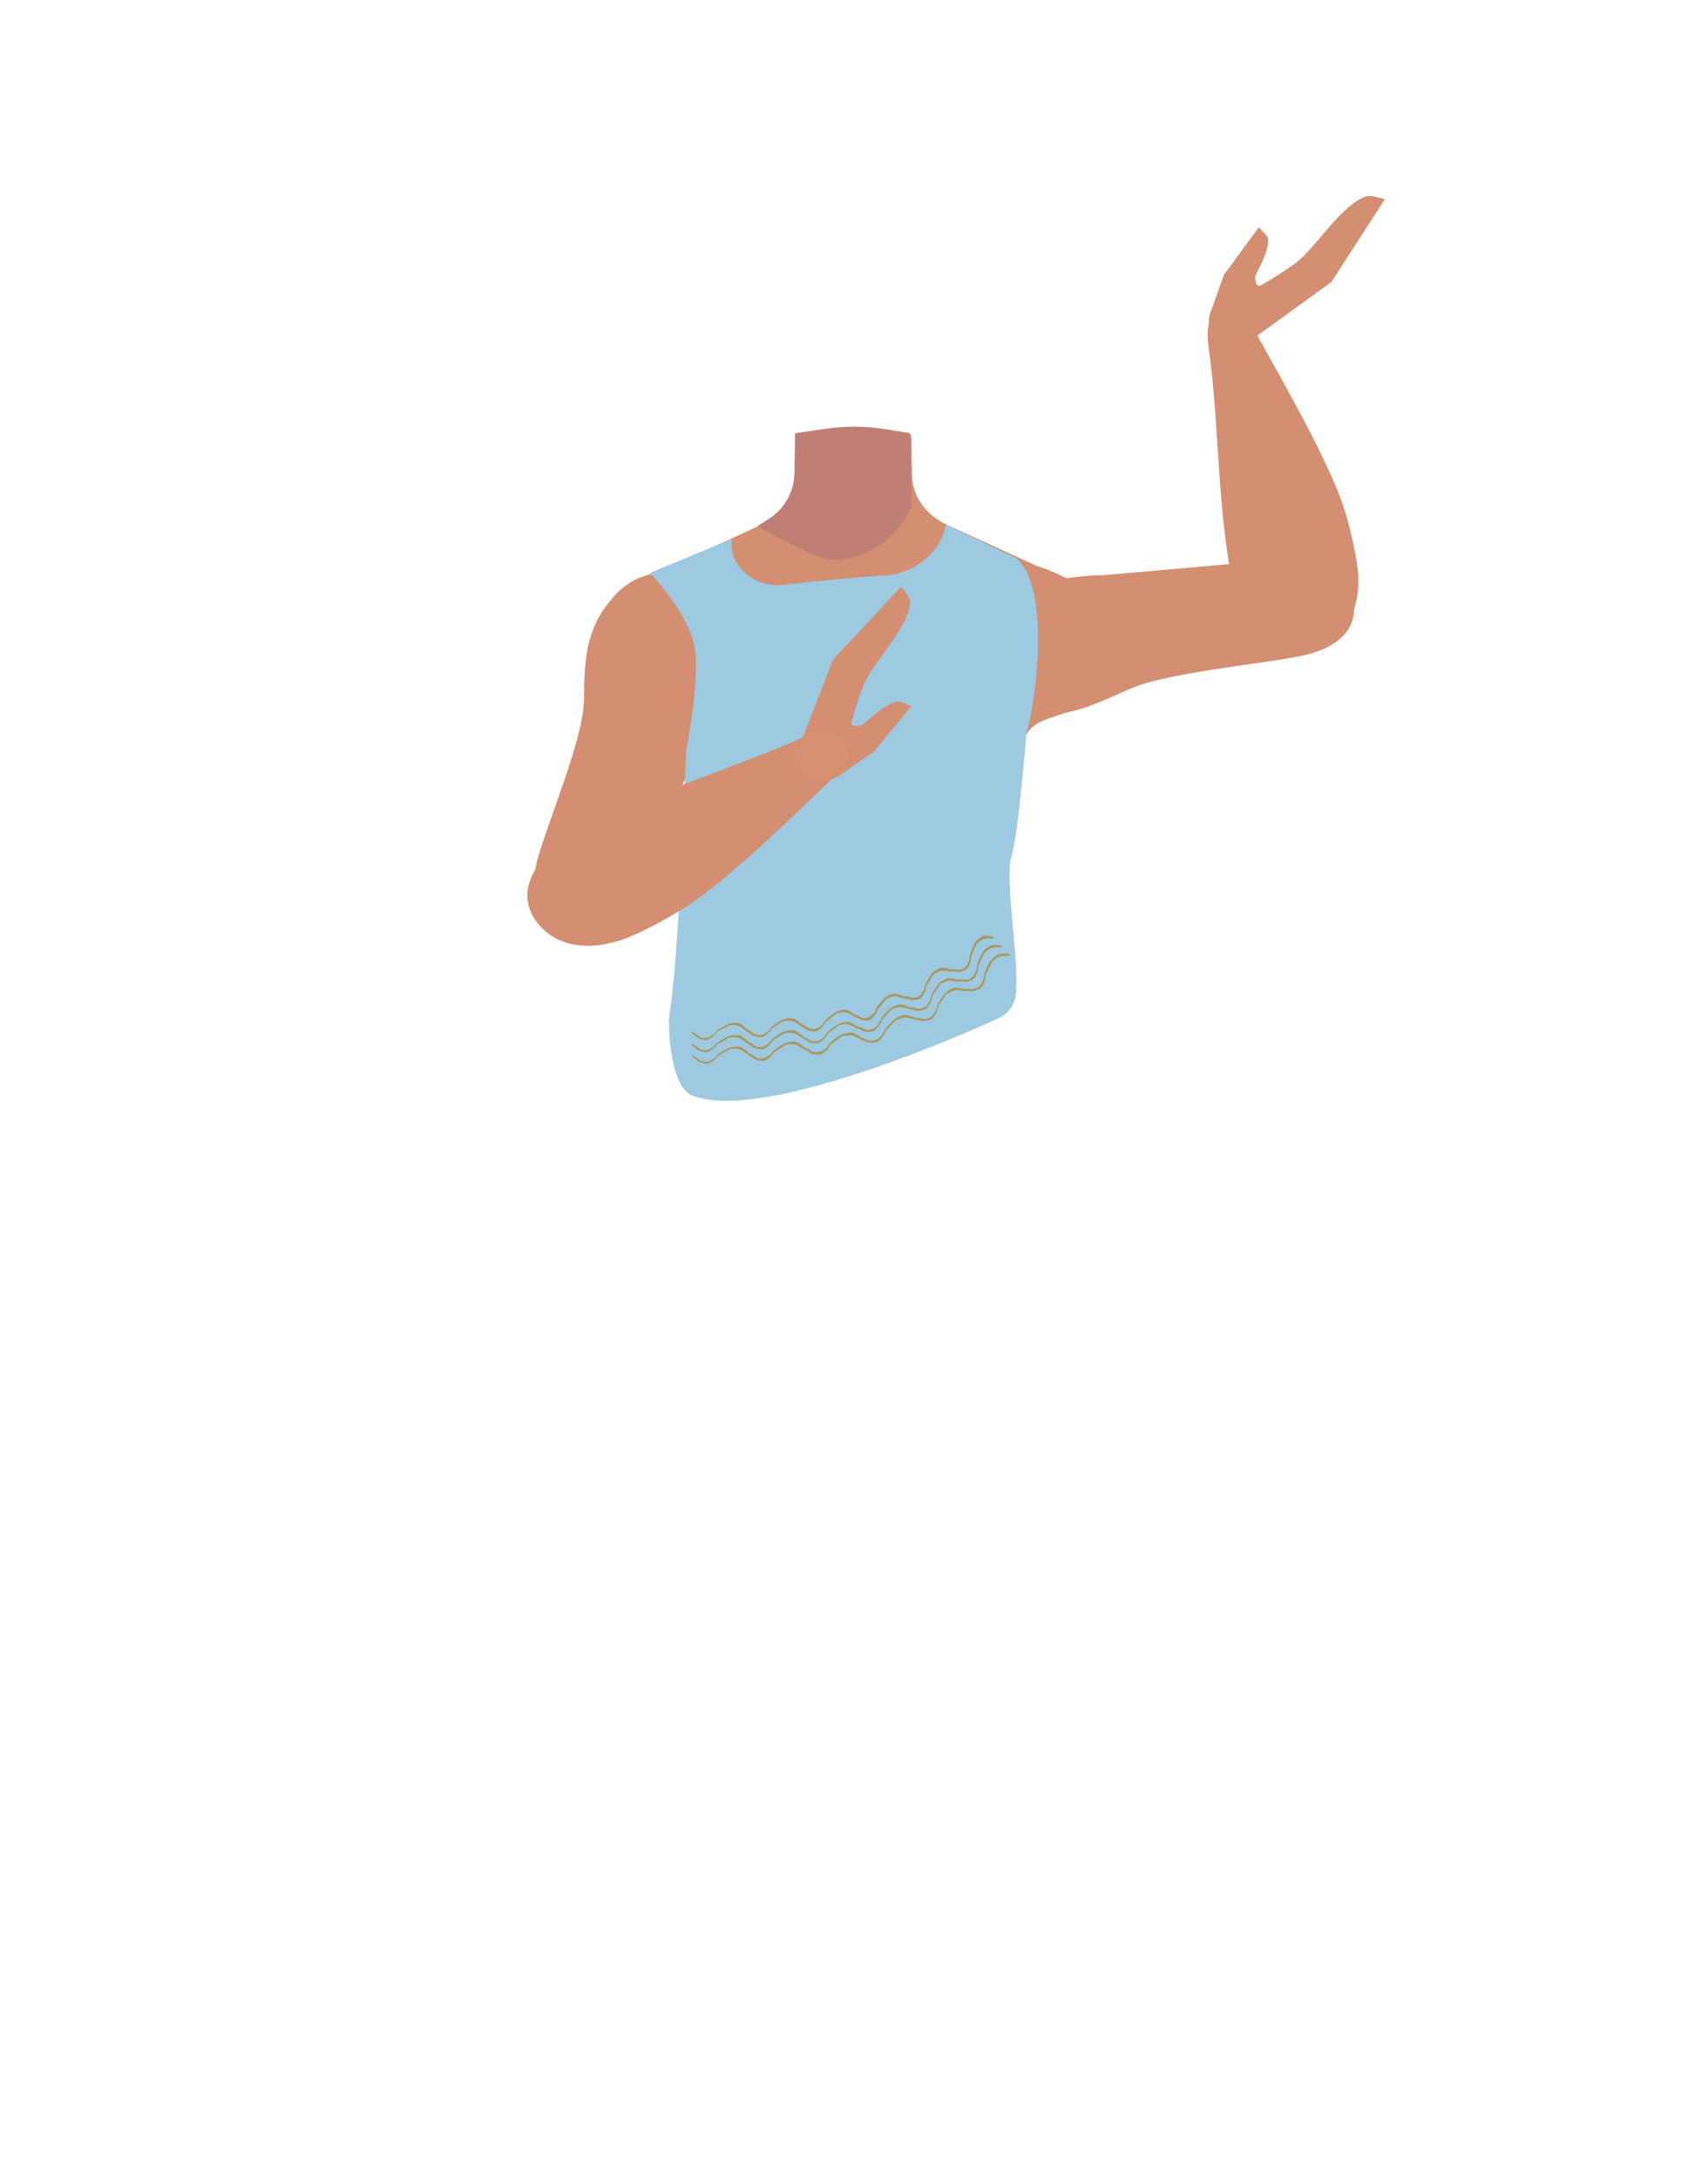 <?xml version="1.0" encoding="utf-8"?>
<!-- Generator: Adobe Illustrator 26.0.2, SVG Export Plug-In . SVG Version: 6.00 Build 0)  -->
<svg version="1.1" id="Calque_1" xmlns="http://www.w3.org/2000/svg" xmlns:xlink="http://www.w3.org/1999/xlink" x="0px" y="0px"
	 viewBox="0 0 788 1005" style="enable-background:new 0 0 788 1005;" xml:space="preserve">
<style type="text/css">
	.st0{fill:#D48F72;}
	.st1{fill:#9DCAE0;}
	.st2{fill:#D79072;}
	.st3{fill:#AA975F;}
	.st4{fill:#BF7F75;}
</style>
<path class="st0" d="M409,367.7c10.8,6.5,22.3,32.3,34.8,34.9c4.4,1,13.4-4.9,15.8-8.4c8.9-12.9,4.6-49.3,17.2-59.3
	c10.7-8.4,36.3-3.6,36.9-39.2c0.4-21.6-26.9-31.9-33.5-34.1c-1.1-0.3-2.1-0.8-3.2-1.2l-40.5-18.6c-9.6-4.4-15.7-13.4-15.8-23.3
	l-0.2-16.7l-27,1.9l-26.6-1.9l0.1,14.6c0.1,11.2-6.7,21.4-17.5,26.4l-40.1,18.4c0,0-35.4,10-35,34.6c0.6,35.5,26.2,30.7,36.9,39.2
	c12.6,10,8.3,46.3,17.2,59.3c2.5,3.6,11.4,9.4,15.8,8.4c12.5-2.7,23.5-29.2,34.8-34.9C385.5,364.3,402.7,363.8,409,367.7z"/>
<polygon class="st0" points="395.3,196.8 420.3,200.5 421.3,254.2 393.8,284.3 366.6,254.2 367.6,200.5 "/>
<path class="st0" d="M454.7,280.6c21.8-15.8,53.9-15.3,53.9-15.3s62-5.4,82.6-7.4c9.7-1,30-3.4,33.3,19l0,0
	c2.7,18.5-16,24-25.2,25.8c-18.7,3.6-57.4,7.3-75,13.8c-13.1,4.8-31.2,17-54.7,12.2c0,0-19.7-2-24.8-19.9l-0.2-0.7
	C441.8,297.9,445.7,287.1,454.7,280.6L454.7,280.6z"/>
<path class="st0" d="M602.2,299.3c-19.7,2.4-29-17.8-31.9-25.3s-4.7-23.9-5.7-31.9c-2.4-20.6-3.5-55.4-6.2-75.5
	c-1.7-13.2-3.1-20.1,5.8-23.4c8-3,14.3,8.7,16.8,13.2c10.4,18.7,31.2,55,38.5,76.2c3,8.7,7.4,26.8,7.2,35.9
	C626.2,294.1,607.9,298.6,602.2,299.3z"/>
<path class="st0" d="M463.6,446.2c-0.9-3.7-5.7-23.4-5.6-31.3c0.1-8.5,4-25.7,1.8-34c-9.8-36.7-123.5-36.7-133.3,0
	c-2.2,8.3,1.7,25.5,1.8,34c0.1,7.9-4.7,27.6-5.6,31.3"/>
<path class="st0" d="M335.3,285.8c5.3,25.2-9.8,51.4-9.8,51.4s-23,53.6-30.4,71.6c-3.5,8.5-10.4,26.2-33.4,18.8l0,0
	c-19-6.1-15.8-24.1-13.4-32.5c5-17.1,19-50.7,20.8-68.1c1.3-13-2.2-33.5,13.1-50.7c0,0,10.8-15.4,30.4-11.4l0.8,0.2
	C324.5,267.2,333.1,275.4,335.3,285.8L335.3,285.8z"/>
<path class="st0" d="M558.2,144.8l6.5-18.1l16-21.8c0,0,4.1,3.6,4.3,5.2c0.6,5.1-3.5,12.3-5.8,17c-0.3,0.6,0.1,3.7,0.7,4.2
	c2.3,1.8,7.5-1.5,7.5-1.5L575,145L558.2,144.8z"/>
<path class="st0" d="M563.9,141.6l14.5,14.4l35.8-25.9l24.7-38.2c0,0-6.3-2-8.4-1.4c-10.6,3.1-22.8,22.3-30.9,29.3
	C590.8,127.3,563.9,141.6,563.9,141.6z"/>
<ellipse transform="matrix(2.094237e-02 -1 1 2.094237e-02 409.65 714.82)" class="st0" cx="569.8" cy="148.2" rx="11.2" ry="12.1"/>
<path class="st1" d="M466.6,395.1c-3,9.9,2.9,44.2,2.3,58.5c-0.1,4.1,0.5,10.1-6.4,15c-1.8,1.3-109.3,50.7-143.4,36.5
	c-9.6-4-11.3-31.1-10.1-38.4c4.5-27.5,7.5-119.9,7.5-119.9s5.4-27.1,4.5-44.5s-21.1-38.1-21.1-38.1l37.8-15.7
	c-0.6,3.7,0.1,7.5,2,10.8c4.1,7.3,12.9,11.4,21.8,10.4c10.5-1.2,29-3.2,46.7-4.3c6.8-0.4,13.2-2.9,18.5-7.3c5-4.1,8.5-9.9,9.8-16.2
	l32.5,15.6c17.8,15.4,6.5,77.6,4.7,79.4C473.6,336.7,470,384.2,466.6,395.1z"/>
<path class="st0" d="M245.7,422.2c-8.8-16.5,8.9-31.1,15.6-36c6.8-4.9,22.9-11.8,30.8-15.2c20.3-8.7,55.6-20.9,75.3-29.6
	c13-5.8,19.6-9.1,25.8-2.4c5.6,6.1-4.3,15.3-8.1,19c-15.8,15.1-46.3,45-65.6,58.2c-7.9,5.4-25,15.1-34.5,17.8
	C258.7,441.6,248.3,427,245.7,422.2z"/>
<path class="st0" d="M386.7,358l16.5-11.4l17.3-20.9c0,0-5-2.5-6.7-2.1c-5.4,1.1-11.5,7-15.6,10.4c-0.5,0.5-3.9,1.1-4.5,0.7
	c-2.6-1.4-0.8-7.1-0.8-7.1l-11.7,15.7L386.7,358z"/>
<path class="st0" d="M388.2,352l-19.3-8.2l15.4-39.6l31.5-33.7c0,0,4,5,4.1,6.9c0.1,10.3-15.8,27.1-20.5,36.4
	C394.4,323.9,388.2,352,388.2,352z"/>
<ellipse transform="matrix(2.809611e-02 -1 1 2.809611e-02 20.077 718.476)" class="st2" cx="379.5" cy="348.9" rx="11.2" ry="12.1"/>
<g>
	<g>
		<g>
			<g>
				<path class="st3" d="M319.1,476.5c0,0,0.3,0.2,0.8,0.5c0.5,0.3,1.2,0.9,1.8,1.6c1.8,0.7,3.1,1.2,4.5,1c1.3-0.6,3.3-1.6,4.5-3.6
					c2-1.1,3.9-2.2,5.9-3.3c2.2,0,3.7,0,5.1,0.9c1.3,0.8,2.5,2.1,2.9,2c0.1-0.2,0-0.7,0-1c-0.2-0.1-0.3,0.1-0.3,0.1
					c0,0,0.2-0.2,0.3-0.1c0.1,0.1-2-2.3-3.8-2.8c-1.7-0.1-4-0.2-5.9,1c-2,1-4.2,2.1-5.6,4.2c-2.1,1.3-2.6,1.6-3.2,1.6
					c-0.5,0.1-3,0.5-4.8-1.7c-2-1.1-1.6-1-1.7-1c0,0-0.3-0.2-0.3-0.3c-0.1,0-0.1,0.4-0.1,0.5"/>
				<path class="st3" d="M319.1,482.1c0,0,1.4,0.6,2.7,2.1c1.8,0.7,3.1,1.2,4.6,1c1.3-0.6,3.3-1.6,4.5-3.6c2-1.1,3.9-2.2,6-3.3
					c2.2,0,3.8,0,5.1,0.9c1.3,0.8,2.6,2.1,2.9,2c0.1-0.2,0.1-0.7,0-1c-0.2-0.1-0.3,0.1-0.3,0.1c0,0,0.2-0.2,0.3-0.1
					c0.1,0.1-2-2.3-3.9-2.8c-1.7-0.1-4-0.2-6,1c-2,1-4.2,2.1-5.6,4.2c-2.1,1.3-2.6,1.6-3.2,1.6c-0.6,0.1-3.1,0.5-4.8-1.7
					c-2-1.1-1.7-1-1.7-1c0,0-0.3-0.2-0.4-0.3c-0.1,0-0.1,0.4-0.1,0.5"/>
				<path class="st3" d="M319.3,487.4c0,0,0.4,0.2,0.9,0.5c0.5,0.3,1.2,0.9,1.9,1.6c1.8,0.7,3.2,1.2,4.6,1c1.3-0.6,3.4-1.6,4.6-3.6
					c2-1.1,4-2.3,6-3.3c2.3,0,3.8,0,5.2,0.9c1.3,0.8,2.6,2.1,2.9,2c0.1-0.2,0.1-0.7,0-1c-0.2-0.1-0.3,0.1-0.3,0.1
					c0,0,0.2-0.2,0.3-0.1c0.1,0.1-2.1-2.2-3.9-2.8c-1.8-0.1-4-0.2-6,1c-2,1-4.3,2.1-5.7,4.2c-2.2,1.3-2.7,1.6-3.3,1.7
					c-0.6,0.1-3.1,0.5-4.9-1.7c-2.1-1.1-1.7-1-1.8-1c0,0-0.3-0.2-0.4-0.3c-0.1,0-0.1,0.4-0.1,0.5"/>
			</g>
			<g>
				<path class="st3" d="M344.3,475.6c0,0,1.4,0.6,2.8,1.9c1.8,0.6,3.2,1,4.6,0.8c1.2-0.7,3.2-1.8,4.3-3.9c1.9-1.2,3.7-2.5,5.7-3.6
					c2.2-0.1,3.7-0.2,5.1,0.6c1.3,0.7,2.7,1.9,3,1.8c0.1-0.3,0-0.7-0.1-1c-0.2-0.1-0.3,0.1-0.3,0.1c0,0,0.2-0.2,0.3-0.1
					c0.1,0.1-2.1-2.1-4-2.6c-1.7,0-3.9,0-5.8,1.3c-1.9,1.1-4,2.3-5.3,4.5c-2,1.4-2.5,1.8-3.1,1.8c-0.5,0.1-3,0.6-4.9-1.5
					c-2-1-1.7-0.9-1.8-0.9c0,0-0.3-0.2-0.4-0.3c-0.1,0-0.1,0.4,0,0.5"/>
				<path class="st3" d="M344.7,481.2c0,0,1.4,0.6,2.8,1.9c1.8,0.6,3.2,1,4.6,0.8c1.2-0.7,3.2-1.8,4.3-3.9c1.9-1.2,3.8-2.5,5.8-3.7
					c2.2-0.1,3.8-0.2,5.1,0.6c1.3,0.7,2.7,1.9,3,1.8c0.1-0.3,0-0.7-0.1-1c-0.3-0.1-0.3,0.1-0.3,0.1c0,0,0.2-0.2,0.3-0.1
					c0.1,0.1-2.2-2.1-4-2.6c-1.7,0-4,0-5.9,1.3c-1.9,1.1-4.1,2.3-5.4,4.5c-2.1,1.4-2.5,1.8-3.1,1.8c-0.5,0.1-3,0.6-4.9-1.5
					c-2.1-1-1.7-0.9-1.8-0.9c0,0-0.3-0.2-0.4-0.3c-0.1,0-0.1,0.4,0,0.5"/>
				<path class="st3" d="M345.2,486.5c0,0,1.4,0.6,2.8,1.9c1.9,0.6,3.2,1,4.7,0.8c1.3-0.7,3.3-1.8,4.4-3.9c1.9-1.2,3.9-2.5,5.8-3.7
					c2.3-0.1,3.8-0.2,5.2,0.6c1.4,0.7,2.7,1.9,3.1,1.8c0.1-0.3,0-0.7-0.1-1c-0.3-0.1-0.3,0.1-0.3,0.1c0,0,0.2-0.2,0.3-0.1
					c0.1,0.1-2.2-2.1-4.1-2.6c-1.8,0-4.1,0-6,1.3c-1.9,1.1-4.1,2.4-5.5,4.5c-2.1,1.4-2.6,1.8-3.2,1.8c-0.6,0.1-3.1,0.6-5-1.5
					c-2.1-1-1.7-0.9-1.8-0.9c0,0-0.3-0.2-0.4-0.3c-0.1,0-0.1,0.4,0,0.5"/>
			</g>
			<g>
				<path class="st3" d="M369.5,473.3c0,0,1.4,0.5,2.9,1.8c1.8,0.5,3.2,0.8,4.6,0.4c0.6-0.4,1.3-0.9,2.1-1.6
					c0.7-0.7,1.4-1.6,1.9-2.6c1.8-1.4,3.5-2.7,5.3-4.1c2.1-0.3,3.6-0.6,5,0.1c1.4,0.6,2.8,1.6,3.1,1.5c0.1-0.3-0.1-0.7-0.2-1
					c-0.3-0.1-0.3,0.2-0.3,0.2c0,0,0.2-0.3,0.3-0.2c0.1,0.1-2.3-1.8-4.1-2.2c-1.7,0.1-3.8,0.4-5.5,1.8c-1.8,1.2-3.8,2.6-4.9,4.9
					c-1.9,1.6-2.4,1.9-2.9,2c-0.5,0.1-2.9,0.8-4.9-1.1c-2.1-0.9-1.8-0.8-1.8-0.8c0,0-0.3-0.2-0.4-0.2c-0.1,0,0,0.4,0,0.5"/>
				<path class="st3" d="M370.2,478.8c0,0,1.5,0.5,2.9,1.8c1.9,0.5,3.3,0.8,4.7,0.4c0.6-0.4,1.4-0.9,2.1-1.6
					c0.7-0.7,1.5-1.6,1.9-2.6c1.8-1.4,3.6-2.7,5.4-4.1c2.2-0.4,3.7-0.6,5.2,0.1c1.4,0.6,2.9,1.6,3.2,1.5c0.1-0.3-0.1-0.7-0.2-1
					c-0.3-0.1-0.3,0.2-0.3,0.2c0,0,0.2-0.3,0.3-0.2c0.1,0.1-2.4-1.8-4.3-2.1c-1.7,0.2-3.9,0.4-5.7,1.9c-1.8,1.2-3.9,2.6-5,4.9
					c-2,1.6-2.4,1.9-3,2c-0.5,0.1-3,0.9-5-1.1c-2.1-0.9-1.8-0.8-1.8-0.8c0,0-0.3-0.2-0.4-0.2c-0.1,0,0,0.4,0,0.5"/>
				<path class="st3" d="M371,484c0,0,1.5,0.5,3,1.8c1.9,0.4,3.3,0.8,4.8,0.4c1.2-0.8,3.2-2,4.2-4.2c1.9-1.4,3.7-2.8,5.6-4.2
					c2.3-0.4,3.8-0.6,5.3,0c1.4,0.6,3,1.6,3.3,1.4c0.1-0.3-0.1-0.7-0.2-1c-0.3-0.1-0.3,0.2-0.3,0.2c0,0,0.2-0.3,0.3-0.2
					c0.1,0-2.5-1.8-4.4-2.1c-1.8,0.2-4.1,0.4-5.9,1.9c-1.9,1.2-4,2.7-5.1,4.9c-2,1.6-2.5,1.9-3.1,2.1c-0.6,0.1-3.1,0.9-5.1-1.1
					c-2.2-0.9-1.8-0.8-1.9-0.8c0,0-0.3-0.2-0.4-0.2c-0.1,0,0,0.4,0,0.5"/>
			</g>
			<g>
				<path class="st3" d="M394.1,468.9c0,0,1.5,0.3,3,1.4c0.9,0.1,1.8,0.2,2.5,0.3c0.7,0,1.4-0.1,2.1-0.4c1-1,2.7-2.4,3.2-4.7
					c1.4-1.6,2.9-3.3,4.3-5c2-0.7,3.3-1.3,4.9-0.9c1.4,0.3,3.1,1,3.3,0.8c0-0.3-0.2-0.7-0.4-0.9c-0.3,0-0.2,0.2-0.3,0.2
					c0,0,0.1-0.3,0.2-0.2c0.1,0-2.6-1.3-4.5-1.3c-0.8,0.2-1.7,0.5-2.6,0.9c-0.9,0.4-1.7,1-2.4,1.9c-0.7,0.8-1.5,1.6-2.2,2.5
					c-0.7,0.9-1.3,2-1.6,3.1c-1.6,1.8-2,2.3-2.5,2.4c-0.2,0.1-0.9,0.4-1.8,0.5c-0.9,0.1-2-0.1-3.1-1c-2.2-0.6-1.8-0.5-1.8-0.6
					c0,0-0.3-0.2-0.4-0.2c-0.1,0,0,0.4,0.1,0.5"/>
				<path class="st3" d="M395.4,474.3c0,0,1.5,0.3,3.1,1.4c1,0.1,1.8,0.2,2.6,0.2c0.8,0,1.5-0.2,2.2-0.5c1.1-1,2.9-2.5,3.4-4.8
					c1.5-1.7,3-3.3,4.6-5.1c2.1-0.8,3.5-1.3,5.1-1c1.5,0.3,3.1,1,3.4,0.8c0-0.3-0.2-0.7-0.4-0.9c-0.3,0-0.2,0.2-0.3,0.2
					c0,0,0.1-0.3,0.3-0.2c0.1,0-2.7-1.3-4.6-1.2c-0.8,0.2-1.8,0.5-2.7,1c-0.9,0.5-1.8,1.1-2.5,1.9c-0.8,0.8-1.6,1.6-2.3,2.5
					c-0.7,1-1.3,2-1.7,3.2c-1.7,1.9-2.1,2.3-2.7,2.5c-0.3,0.1-1,0.5-1.9,0.6c-0.9,0.1-2.1-0.1-3.3-1c-2.2-0.6-1.9-0.5-1.9-0.5
					c0,0-0.3-0.2-0.4-0.2c-0.1,0,0,0.4,0.1,0.5"/>
				<path class="st3" d="M396.8,479.4c0,0,1.6,0.3,3.2,1.3c1,0.1,1.9,0.2,2.7,0.2c0.8,0,1.6-0.2,2.3-0.5c1.1-1,3-2.5,3.6-4.9
					c1.6-1.7,3.2-3.4,4.8-5.1c2.2-0.8,3.6-1.4,5.2-1c1.5,0.2,3.2,0.9,3.5,0.7c0-0.3-0.2-0.7-0.4-0.9c-0.3,0-0.2,0.2-0.3,0.2
					c0,0,0.2-0.3,0.3-0.2c0.1,0-2.8-1.2-4.7-1.2c-1.7,0.5-3.9,1.3-5.4,3c-1.6,1.6-3.4,3.4-4.3,5.8c-1.8,1.9-2.2,2.3-2.8,2.5
					c-0.3,0.1-1,0.5-2,0.6c-1,0.1-2.2-0.1-3.4-0.9c-2.3-0.6-1.9-0.5-2-0.5c0,0-0.3-0.2-0.4-0.2c-0.1,0,0,0.4,0.1,0.5"/>
			</g>
			<g>
				<path class="st3" d="M417.2,460.5c0,0,1.5,0,3.3,0.8c1.9-0.1,3.3-0.3,4.5-1.1c0.4-0.6,1-1.3,1.4-2.2c0.5-0.9,0.8-1.9,0.9-3.1
					c1.2-1.9,2.3-3.7,3.5-5.6c1.9-1,3.2-1.8,4.7-1.7c1.5,0,3.2,0.6,3.4,0.3c0-0.3-0.3-0.6-0.5-0.9c-0.3,0-0.2,0.3-0.2,0.3
					c0,0,0.1-0.3,0.2-0.3c0.1,0-2.9-1-4.7-0.6c-1.5,0.8-3.5,1.6-4.5,3.6c-1.2,1.8-2.6,3.7-2.8,6.2c-1.2,2.1-1.6,2.6-2.1,2.9
					c-0.4,0.3-2.5,1.8-5,0.5c-2.2-0.2-1.9-0.2-1.9-0.2c0,0-0.3-0.1-0.4-0.1c-0.1,0,0.1,0.4,0.2,0.5"/>
				<path class="st3" d="M419.6,465.5c0,0,1.5,0,3.4,0.7c2-0.1,3.4-0.3,4.6-1.2c0.4-0.6,1-1.3,1.5-2.2c0.5-0.9,0.9-2,0.9-3.1
					c1.2-1.9,2.4-3.8,3.7-5.7c2-1.1,3.3-1.8,4.9-1.7c1.5,0,3.3,0.5,3.5,0.3c0-0.3-0.3-0.6-0.5-0.9c-0.3,0-0.2,0.3-0.2,0.3
					c0,0,0.1-0.3,0.2-0.3c0.1,0-2.9-0.9-4.8-0.5c-1.5,0.8-3.6,1.7-4.7,3.7c-1.2,1.8-2.7,3.8-3,6.3c-1.3,2.2-1.6,2.6-2.1,2.9
					c-0.5,0.3-2.6,1.9-5.1,0.6c-2.3-0.1-1.9-0.1-2-0.2c0,0-0.4-0.1-0.5-0.1c-0.1,0,0.1,0.4,0.2,0.5"/>
				<path class="st3" d="M422,470.2c0,0,1.6,0,3.4,0.7c2-0.2,3.5-0.4,4.7-1.2c0.5-0.6,1.1-1.3,1.6-2.2c0.5-0.9,0.9-2,1-3.2l1.9-2.9
					c0.6-1,1.3-1.9,1.9-2.9c2-1.1,3.4-1.9,5-1.8c1.5,0,3.3,0.5,3.6,0.3c0-0.3-0.3-0.6-0.5-0.9c-0.3,0-0.2,0.3-0.2,0.3
					c0,0,0.1-0.3,0.2-0.3c0.1,0-2.9-0.9-4.8-0.5c-1.6,0.8-3.7,1.8-4.8,3.8c-1.3,1.9-2.8,3.9-3.1,6.4c-1.4,2.2-1.7,2.7-2.2,3
					c-0.5,0.3-2.6,1.9-5.3,0.7c-2.4-0.1-2-0.1-2-0.1c0,0-0.4-0.1-0.5-0.1c-0.1,0,0.1,0.4,0.2,0.5"/>
			</g>
			<g>
				<path class="st3" d="M438.7,448.1c0,0,0.4-0.1,1-0.1c0.6,0,1.4,0.1,2.4,0.3c1.9-0.4,3.2-0.7,4.3-1.7c0.7-1.2,1.8-3.2,1.6-5.5
					c0.9-2,1.8-4,2.7-6.1c1.7-1.3,2.9-2.2,4.4-2.2c1.5-0.2,3.2,0.2,3.4-0.1c-0.1-0.3-0.4-0.6-0.7-0.8c-0.3,0.1-0.1,0.3-0.2,0.3
					c0,0,0-0.3,0.2-0.3c0,0-0.1,0-0.4-0.1c-0.3-0.1-0.7-0.1-1.2-0.2c-0.9-0.1-2.1-0.1-3,0.2c-1.4,0.9-3.2,2.1-4,4.2
					c-0.9,1.9-2.1,4.1-2,6.6c-0.9,2.3-1.2,2.8-1.6,3.1c-0.2,0.2-0.7,0.7-1.6,1.1c-0.8,0.4-2,0.6-3.3,0.1c-2.2,0.2-1.9,0.1-1.9,0.1
					c0,0-0.4,0-0.5,0c-0.1,0,0.1,0.3,0.2,0.4"/>
				<path class="st3" d="M441.8,452.7c0,0,0.4-0.1,1-0.1c0.6,0,1.5,0,2.4,0.3c1.9-0.4,3.3-0.8,4.4-1.8c0.7-1.2,1.8-3.3,1.7-5.6
					c1-2.1,1.9-4.1,2.9-6.2c1.8-1.3,3-2.2,4.6-2.4c1.5-0.2,3.3,0,3.5-0.2c-0.1-0.3-0.4-0.6-0.7-0.8c-0.3,0-0.1,0.3-0.2,0.3
					c0,0,0.1-0.3,0.2-0.3c0.1,0-3-0.5-4.8,0.2c-1.4,1-3.3,2.2-4.1,4.3c-1,2-2.2,4.2-2.1,6.7c-1,2.3-1.2,2.8-1.7,3.2
					c-0.2,0.2-0.8,0.7-1.6,1.1c-0.9,0.4-2,0.6-3.4,0.2c-2.3,0.2-1.9,0.1-2,0.1c0,0-0.4,0-0.5,0c-0.1,0,0.1,0.3,0.2,0.4"/>
				<path class="st3" d="M444.9,457c0,0,1.5-0.3,3.5,0.2c1.9-0.5,3.4-0.8,4.5-1.8c0.7-1.3,1.9-3.3,1.8-5.7c1-2.1,2-4.2,3-6.3
					c1.8-1.4,3.1-2.3,4.7-2.5c0.8-0.1,1.6-0.1,2.3-0.1c0.3,0,0.7,0,0.9-0.1c0.2,0,0.4-0.1,0.4-0.1c0-0.3-0.4-0.6-0.7-0.8
					c-0.3,0-0.1,0.3-0.2,0.3c0,0,0.1-0.3,0.2-0.3c0,0-0.1,0-0.4-0.1c-0.3,0-0.8,0-1.3,0c-1,0-2.3,0-3.2,0.4c-1.5,1-3.4,2.3-4.3,4.4
					c-1,2-2.2,4.2-2.3,6.8c-1,2.4-1.3,2.9-1.8,3.3c-0.4,0.4-2.3,2.2-5.1,1.4c-2.3,0.2-2,0.2-2,0.2c0,0-0.4,0-0.5,0
					c-0.1,0.1,0.1,0.4,0.2,0.4"/>
			</g>
		</g>
	</g>
</g>
<path class="st4" d="M420.6,233.4l-0.6-32.9c-0.1-0.3-0.2-0.5-0.4-0.8l-11.3-1.8c-9-1.4-18.1-1.5-27.1-0.2l-14.4,2.1l-0.3,18.5
	c-0.1,8.5-4.6,16.4-11.8,21l-5.4,3.4c5.4,2.8,28,15.5,34.5,15.5C400.1,258.2,414.4,248,420.6,233.4z"/>
</svg>
